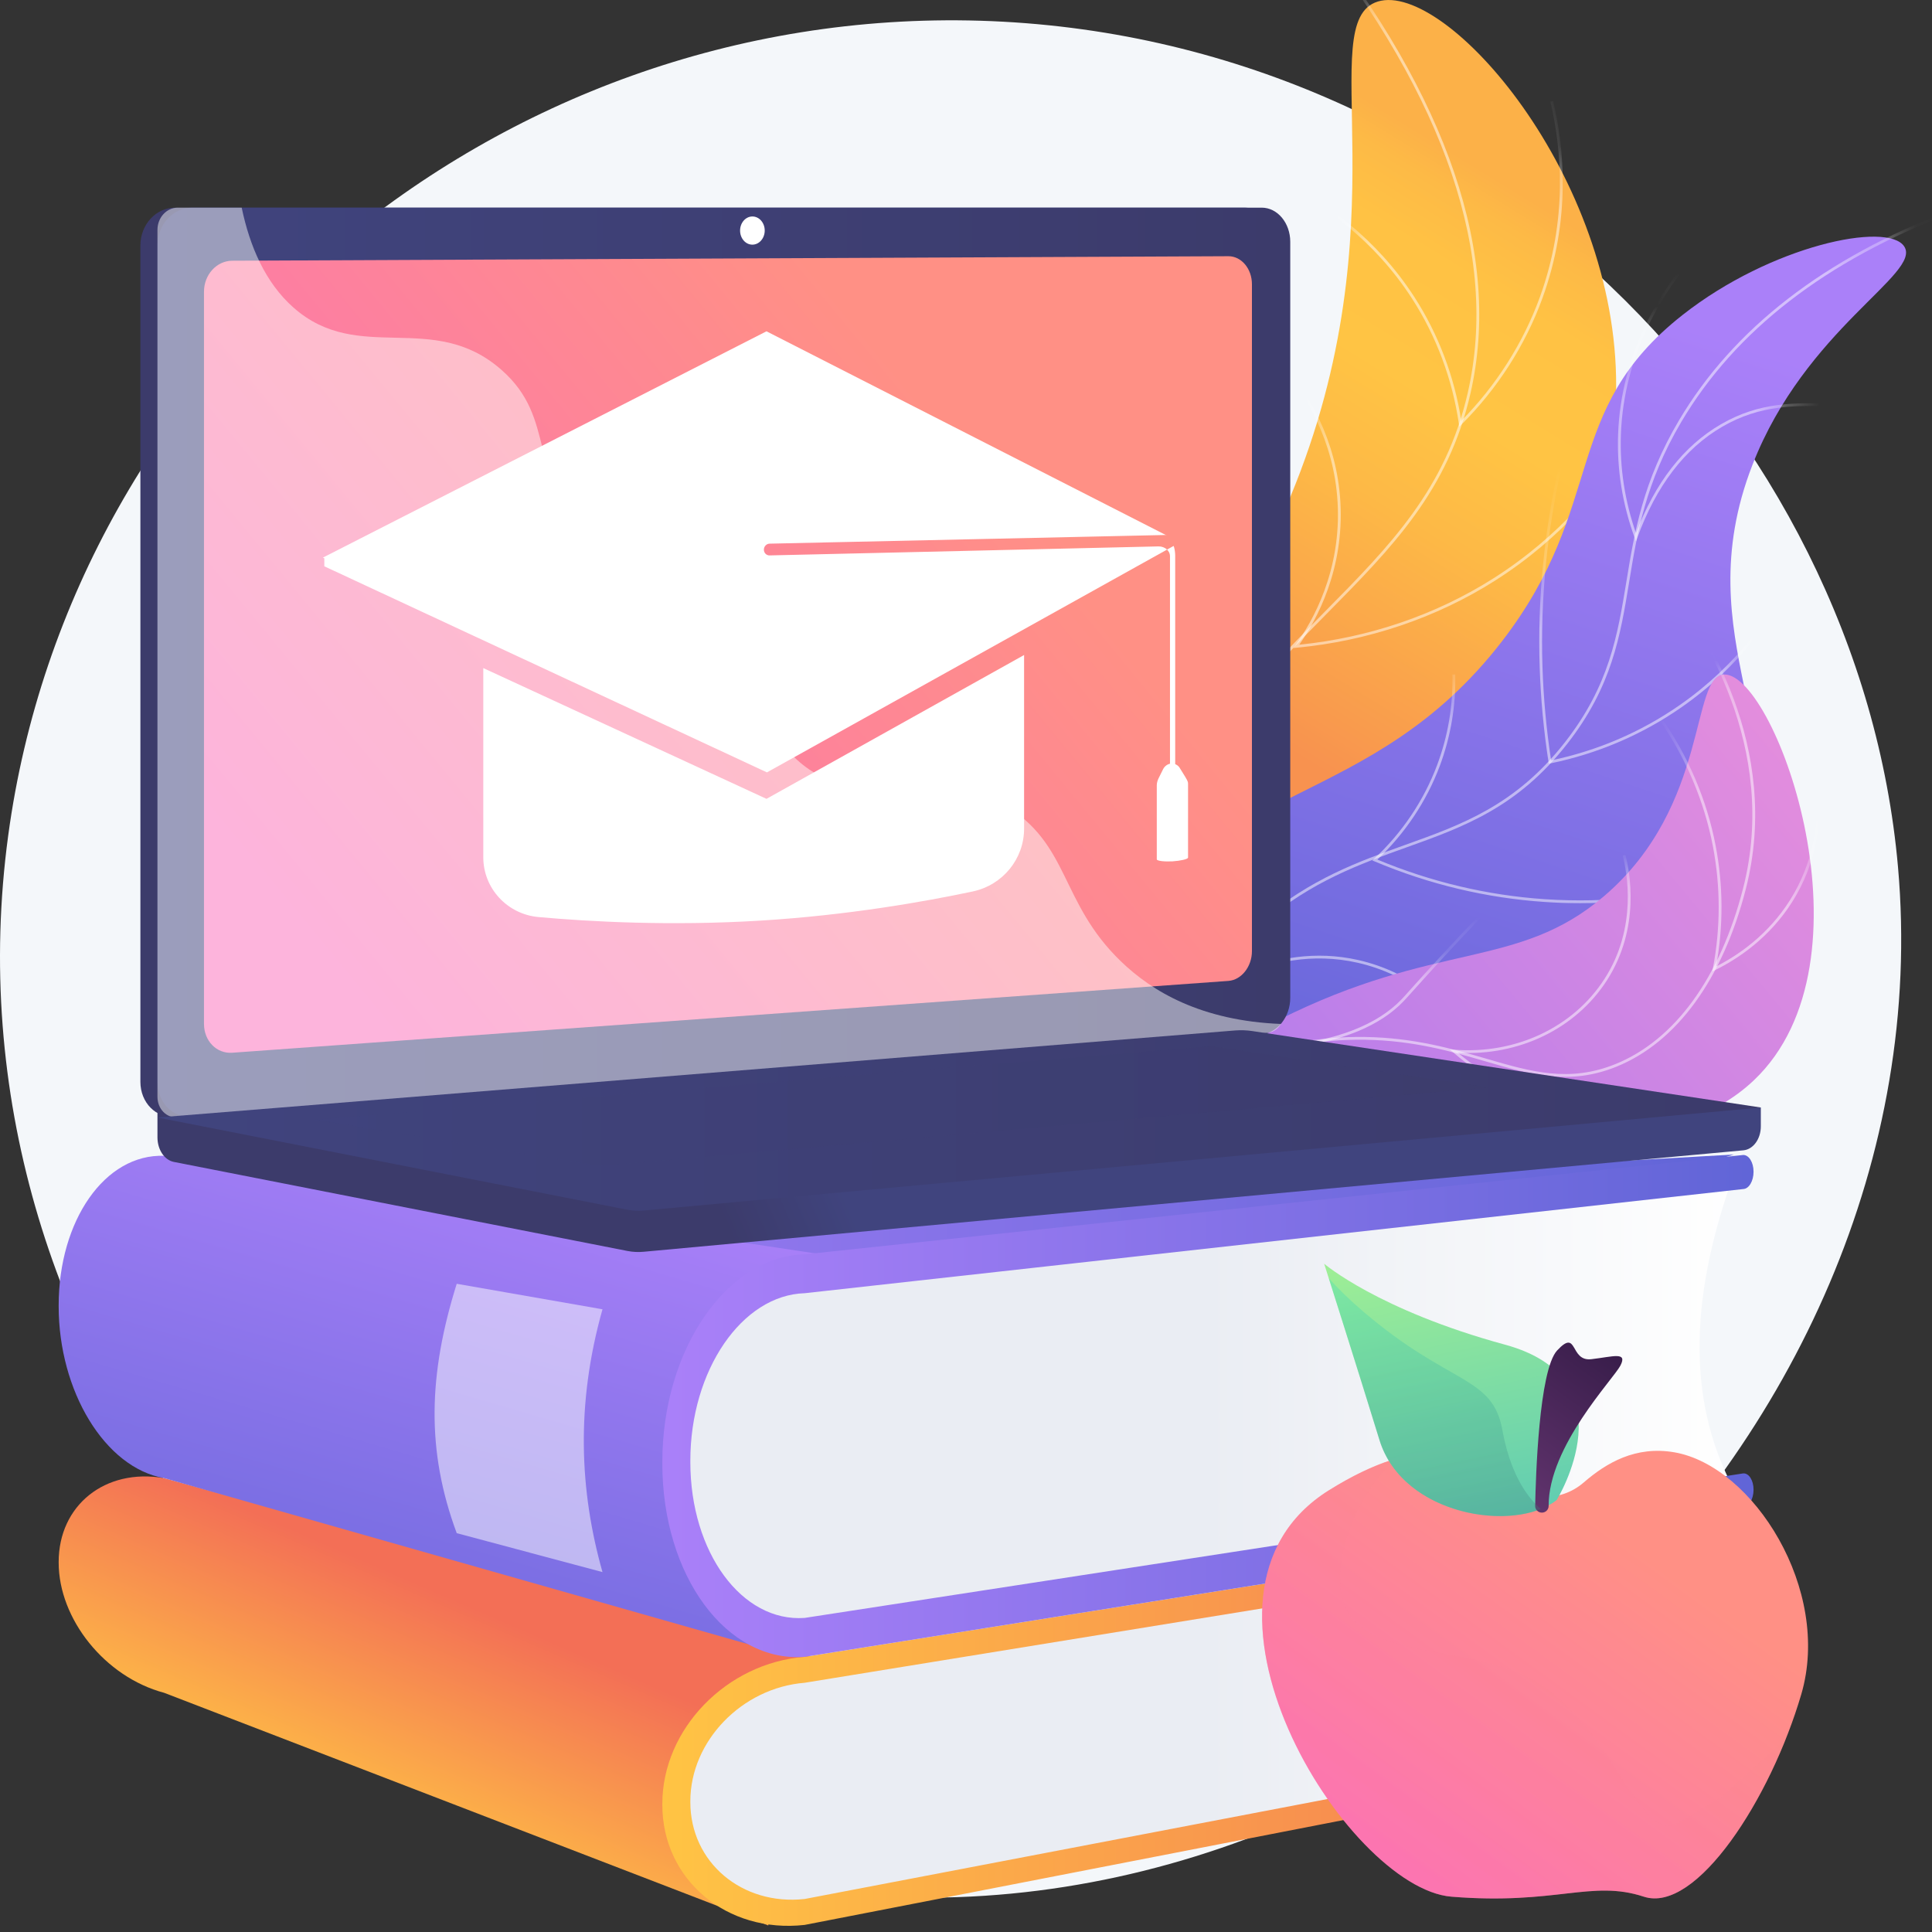 <svg width="60" height="60" viewBox="0 0 60 60" fill="none" xmlns="http://www.w3.org/2000/svg">
<rect x="0" y="0" width="60" height="60" fill="#333333" stroke="none"/>
<g id="Illustration">
<g id="Group">
<path id="Vector" d="M30.441 0.644C15.326 0.191 2.233 11.33 0.255 25.946C-1.908 41.927 9.996 56.306 24.642 58.609C42.86 61.474 60.531 44.902 58.944 26.924C57.749 13.379 45.805 1.105 30.441 0.644Z" fill="#F4F7FA"/>
<g id="Group_2">
<g id="Group_3">
<g id="Group_4">
<path id="Vector_2" d="M35.114 37.48C34.227 34.95 33.304 31.081 34.24 26.754C35.316 21.786 37.861 20.755 40.074 15.427C43.623 6.882 40.759 0.669 42.789 0.048C44.902 -0.599 50.226 5.451 50.191 12.011C50.158 18.087 45.541 22.361 45.085 22.77C41.568 25.931 38.766 25.315 36.545 28.3C34.411 31.169 34.643 34.906 35.114 37.48Z" fill="url(#paint0_linear_19_444)"/>
<g id="Clip path group">
<mask id="mask0_19_444" style="mask-type:luminance" maskUnits="userSpaceOnUse" x="33" y="0" width="18" height="38">
<g id="SVGID_00000167395633306905465940000008457141073164950966_">
<path id="Vector_3" d="M35.114 37.48C34.227 34.95 33.304 31.081 34.24 26.754C35.316 21.786 37.861 20.755 40.074 15.427C43.623 6.882 40.759 0.669 42.789 0.048C44.902 -0.599 50.226 5.451 50.191 12.011C50.158 18.087 45.541 22.361 45.085 22.77C41.568 25.931 38.766 25.315 36.545 28.3C34.411 31.169 34.643 34.906 35.114 37.48Z" fill="white"/>
</g>
</mask>
<g mask="url(#mask0_19_444)">
<path id="Vector_4" opacity="0.5" d="M35.2 43.161C33.459 36.264 33.782 30.321 36.162 25.499C37.6 22.586 39.485 20.677 41.148 18.992C43.162 16.953 44.901 15.191 45.584 12.192C46.549 7.947 44.903 3.095 40.689 -2.231L40.758 -2.284C44.988 3.063 46.641 7.939 45.669 12.21C44.981 15.233 43.234 17.003 41.21 19.053C39.552 20.732 37.672 22.636 36.24 25.537C33.87 30.34 33.549 36.263 35.285 43.14L35.2 43.161Z" fill="white"/>
</g>
</g>
<g id="Clip path group_2">
<mask id="mask1_19_444" style="mask-type:luminance" maskUnits="userSpaceOnUse" x="33" y="0" width="18" height="38">
<g id="SVGID_00000167395633306905465940000008457141073164950966__2">
<path id="Vector_5" d="M35.114 37.48C34.227 34.95 33.304 31.081 34.24 26.754C35.316 21.786 37.861 20.755 40.074 15.427C43.623 6.882 40.759 0.669 42.789 0.048C44.902 -0.599 50.226 5.451 50.191 12.011C50.158 18.087 45.541 22.361 45.085 22.77C41.568 25.931 38.766 25.315 36.545 28.3C34.411 31.169 34.643 34.906 35.114 37.48Z" fill="white"/>
</g>
</mask>
<g mask="url(#mask1_19_444)">
<path id="Vector_6" opacity="0.5" d="M45.319 13.252L45.307 13.166C45.108 11.785 44.605 10.439 43.853 9.274C42.659 7.425 41.089 6.37 39.982 5.811L40.021 5.734C41.138 6.298 42.722 7.362 43.927 9.228C44.67 10.379 45.172 11.705 45.381 13.069C46.461 11.977 47.303 10.654 47.818 9.237C48.708 6.791 48.488 4.579 48.148 3.154L48.233 3.134C48.576 4.57 48.797 6.8 47.9 9.266C47.371 10.721 46.5 12.079 45.381 13.191L45.319 13.252Z" fill="white"/>
</g>
</g>
<g id="Clip path group_3">
<mask id="mask2_19_444" style="mask-type:luminance" maskUnits="userSpaceOnUse" x="33" y="0" width="18" height="38">
<g id="SVGID_00000167395633306905465940000008457141073164950966__3">
<path id="Vector_7" d="M35.114 37.48C34.227 34.95 33.304 31.081 34.24 26.754C35.316 21.786 37.861 20.755 40.074 15.427C43.623 6.882 40.759 0.669 42.789 0.048C44.902 -0.599 50.226 5.451 50.191 12.011C50.158 18.087 45.541 22.361 45.085 22.77C41.568 25.931 38.766 25.315 36.545 28.3C34.411 31.169 34.643 34.906 35.114 37.48Z" fill="white"/>
</g>
</mask>
<g mask="url(#mask2_19_444)">
<path id="Vector_8" opacity="0.5" d="M40.167 20.125L40.223 20.049C40.767 19.299 41.662 17.724 41.54 15.595C41.428 13.645 40.507 12.254 39.968 11.598L40.035 11.544C40.581 12.207 41.514 13.616 41.627 15.59C41.746 17.675 40.903 19.235 40.349 20.022C42.517 19.803 44.601 19.091 46.383 17.959C50.465 15.367 51.909 11.3 52.34 9.672L52.424 9.694C51.99 11.332 50.538 15.423 46.43 18.032C44.611 19.187 42.478 19.908 40.262 20.116L40.167 20.125Z" fill="white"/>
</g>
</g>
<g id="Clip path group_4">
<mask id="mask3_19_444" style="mask-type:luminance" maskUnits="userSpaceOnUse" x="33" y="0" width="18" height="38">
<g id="SVGID_00000167395633306905465940000008457141073164950966__4">
<path id="Vector_9" d="M35.114 37.48C34.227 34.95 33.304 31.081 34.24 26.754C35.316 21.786 37.861 20.755 40.074 15.427C43.623 6.882 40.759 0.669 42.789 0.048C44.902 -0.599 50.226 5.451 50.191 12.011C50.158 18.087 45.541 22.361 45.085 22.77C41.568 25.931 38.766 25.315 36.545 28.3C34.411 31.169 34.643 34.906 35.114 37.48Z" fill="white"/>
</g>
</mask>
<g mask="url(#mask3_19_444)">
<path id="Vector_10" opacity="0.5" d="M35.785 26.502L35.783 26.459C35.733 25.459 35.733 24.445 35.783 23.447C35.891 21.295 36.233 19.14 36.8 17.042L36.885 17.064C36.319 19.157 35.977 21.305 35.87 23.451C35.821 24.432 35.82 25.428 35.868 26.412C38.272 26.299 40.576 25.746 42.716 24.769C47.557 22.559 50.203 18.744 51.349 16.667L51.425 16.708C50.274 18.795 47.617 22.627 42.753 24.847C40.589 25.834 38.26 26.391 35.828 26.5L35.785 26.502Z" fill="white"/>
</g>
</g>
</g>
</g>
<g id="Group_5">
<g id="Group_6">
<path id="Vector_11" d="M35.225 36.356C34.716 34.555 34.225 31.709 35.455 28.986C37.6 24.234 42.569 25.201 46.643 19.919C49.929 15.66 48.43 12.784 52.259 9.777C55.007 7.618 58.62 6.869 59.137 7.653C59.693 8.496 56.073 10.206 54.426 14.432C52.282 19.932 56.055 23.088 53.773 26.536C52.037 29.159 49.207 28.311 43.037 31.266C39.45 32.984 36.835 34.981 35.225 36.356Z" fill="url(#paint1_linear_19_444)"/>
<g id="Clip path group_5">
<mask id="mask4_19_444" style="mask-type:luminance" maskUnits="userSpaceOnUse" x="34" y="7" width="26" height="30">
<g id="SVGID_00000109015333095395878730000017444486591331417506_">
<path id="Vector_12" d="M35.225 36.356C34.716 34.555 34.225 31.709 35.455 28.986C37.6 24.234 42.569 25.201 46.643 19.919C49.929 15.66 48.43 12.784 52.259 9.777C55.007 7.618 58.62 6.869 59.137 7.653C59.693 8.496 56.073 10.206 54.426 14.432C52.282 19.932 56.055 23.088 53.773 26.536C52.037 29.159 49.207 28.311 43.037 31.266C39.45 32.984 36.835 34.981 35.225 36.356Z" fill="white"/>
</g>
</mask>
<g mask="url(#mask4_19_444)">
<path id="Vector_13" opacity="0.5" d="M34.381 42.625L34.294 42.625C34.301 36.047 35.941 31.325 39.169 28.59C40.704 27.29 42.192 26.757 43.631 26.242C45.399 25.61 47.069 25.012 48.607 23.043C49.981 21.282 50.237 19.718 50.509 18.061C50.759 16.535 51.017 14.957 52.141 13.057C53.827 10.207 56.666 8.011 60.58 6.529L60.611 6.609C56.716 8.084 53.892 10.268 52.216 13.1C51.101 14.987 50.843 16.557 50.595 18.075C50.322 19.743 50.063 21.318 48.676 23.095C47.123 25.084 45.441 25.686 43.66 26.323C42.229 26.836 40.749 27.365 39.226 28.656C36.018 31.373 34.388 36.073 34.381 42.625Z" fill="white"/>
</g>
</g>
<g id="Clip path group_6">
<mask id="mask5_19_444" style="mask-type:luminance" maskUnits="userSpaceOnUse" x="34" y="7" width="26" height="30">
<g id="SVGID_00000109015333095395878730000017444486591331417506__2">
<path id="Vector_14" d="M35.225 36.356C34.716 34.555 34.225 31.709 35.455 28.986C37.6 24.234 42.569 25.201 46.643 19.919C49.929 15.66 48.43 12.784 52.259 9.777C55.007 7.618 58.62 6.869 59.137 7.653C59.693 8.496 56.073 10.206 54.426 14.432C52.282 19.932 56.055 23.088 53.773 26.536C52.037 29.159 49.207 28.311 43.037 31.266C39.45 32.984 36.835 34.981 35.225 36.356Z" fill="white"/>
</g>
</mask>
<g mask="url(#mask5_19_444)">
<path id="Vector_15" opacity="0.5" d="M50.807 16.815L50.766 16.702C50.386 15.659 50.213 14.58 50.251 13.496C50.339 10.941 51.595 9.061 52.335 8.168L52.403 8.222C51.669 9.107 50.425 10.969 50.338 13.499C50.302 14.533 50.46 15.562 50.808 16.56C51.401 14.986 52.287 13.848 53.442 13.178C54.655 12.473 55.76 12.504 56.93 12.537C57.654 12.556 58.402 12.578 59.185 12.411C61.584 11.9 63.694 9.729 65.457 5.957L65.536 5.993C63.762 9.79 61.631 11.978 59.204 12.495C58.41 12.664 57.656 12.643 56.928 12.623C55.771 12.59 54.678 12.56 53.486 13.252C52.322 13.928 51.434 15.089 50.848 16.702L50.807 16.815Z" fill="white"/>
</g>
</g>
<g id="Clip path group_7">
<mask id="mask6_19_444" style="mask-type:luminance" maskUnits="userSpaceOnUse" x="34" y="7" width="26" height="30">
<g id="SVGID_00000109015333095395878730000017444486591331417506__3">
<path id="Vector_16" d="M35.225 36.356C34.716 34.555 34.225 31.709 35.455 28.986C37.6 24.234 42.569 25.201 46.643 19.919C49.929 15.66 48.43 12.784 52.259 9.777C55.007 7.618 58.62 6.869 59.137 7.653C59.693 8.496 56.073 10.206 54.426 14.432C52.282 19.932 56.055 23.088 53.773 26.536C52.037 29.159 49.207 28.311 43.037 31.266C39.45 32.984 36.835 34.981 35.225 36.356Z" fill="white"/>
</g>
</mask>
<g mask="url(#mask6_19_444)">
<path id="Vector_17" opacity="0.5" d="M48.099 23.718L48.092 23.673C47.941 22.695 47.848 21.699 47.816 20.713C47.748 18.605 47.954 16.481 48.429 14.401L48.514 14.42C48.041 16.493 47.835 18.61 47.903 20.71C47.934 21.678 48.024 22.655 48.171 23.615C49.615 23.312 50.955 22.737 52.154 21.905C53.978 20.64 55.032 19.07 55.594 17.976L55.672 18.015C55.105 19.118 54.043 20.7 52.204 21.976C50.982 22.823 49.616 23.406 48.144 23.709L48.099 23.718Z" fill="white"/>
</g>
</g>
<g id="Clip path group_8">
<mask id="mask7_19_444" style="mask-type:luminance" maskUnits="userSpaceOnUse" x="34" y="7" width="26" height="30">
<g id="SVGID_00000109015333095395878730000017444486591331417506__4">
<path id="Vector_18" d="M35.225 36.356C34.716 34.555 34.225 31.709 35.455 28.986C37.6 24.234 42.569 25.201 46.643 19.919C49.929 15.66 48.43 12.784 52.259 9.777C55.007 7.618 58.62 6.869 59.137 7.653C59.693 8.496 56.073 10.206 54.426 14.432C52.282 19.932 56.055 23.088 53.773 26.536C52.037 29.159 49.207 28.311 43.037 31.266C39.45 32.984 36.835 34.981 35.225 36.356Z" fill="white"/>
</g>
</mask>
<g mask="url(#mask7_19_444)">
<path id="Vector_19" opacity="0.5" d="M49.069 28.049C48.708 28.049 48.341 28.037 47.967 28.011C46.156 27.889 44.378 27.464 42.681 26.748L42.62 26.723L42.668 26.677C43.541 25.868 44.219 24.86 44.63 23.762C44.968 22.861 45.128 21.915 45.106 20.948L45.193 20.946C45.215 21.924 45.053 22.881 44.712 23.792C44.304 24.881 43.635 25.884 42.776 26.695C44.446 27.391 46.193 27.805 47.972 27.925C51.935 28.194 55.148 26.955 57.145 25.868L57.187 25.943C55.368 26.933 52.546 28.049 49.069 28.049Z" fill="white"/>
</g>
</g>
<g id="Clip path group_9">
<mask id="mask8_19_444" style="mask-type:luminance" maskUnits="userSpaceOnUse" x="34" y="7" width="26" height="30">
<g id="SVGID_00000109015333095395878730000017444486591331417506__5">
<path id="Vector_20" d="M35.225 36.356C34.716 34.555 34.225 31.709 35.455 28.986C37.6 24.234 42.569 25.201 46.643 19.919C49.929 15.66 48.43 12.784 52.259 9.777C55.007 7.618 58.62 6.869 59.137 7.653C59.693 8.496 56.073 10.206 54.426 14.432C52.282 19.932 56.055 23.088 53.773 26.536C52.037 29.159 49.207 28.311 43.037 31.266C39.45 32.984 36.835 34.981 35.225 36.356Z" fill="white"/>
</g>
</mask>
<g mask="url(#mask8_19_444)">
<path id="Vector_21" opacity="0.5" d="M45.316 31.863C44.838 31.288 43.792 30.268 42.163 29.899C39.31 29.252 37.078 31.154 36.833 31.373L36.754 31.443L36.761 31.338C36.822 30.325 37.015 29.326 37.333 28.371C37.872 26.753 38.752 25.284 39.948 24.006L40.012 24.064C38.824 25.333 37.951 26.791 37.416 28.398C37.111 29.314 36.922 30.27 36.854 31.24C37.338 30.833 39.485 29.204 42.183 29.815C43.837 30.19 44.898 31.225 45.384 31.808L45.316 31.863Z" fill="white"/>
</g>
</g>
</g>
</g>
<g id="Group_7">
<g id="Group_8">
<path id="Vector_22" d="M34.989 34.805C36.01 33.938 37.585 32.743 39.701 31.678C44.627 29.2 47.124 30.13 49.816 27.83C53.125 25.002 52.482 20.921 53.568 20.947C55.165 20.985 58.375 29.85 54.462 33.555C51.956 35.928 47.424 35.336 46.499 35.191C44.309 34.847 43.715 34.082 41.495 33.797C38.796 33.449 36.484 34.169 34.989 34.805Z" fill="url(#paint2_linear_19_444)"/>
<g id="Clip path group_10">
<mask id="mask9_19_444" style="mask-type:luminance" maskUnits="userSpaceOnUse" x="34" y="20" width="23" height="16">
<g id="SVGID_00000148643963608039970720000010419930068548421257_">
<path id="Vector_23" d="M34.989 34.805C36.01 33.938 37.585 32.743 39.701 31.678C44.627 29.2 47.124 30.13 49.816 27.83C53.125 25.002 52.482 20.921 53.568 20.947C55.165 20.985 58.375 29.85 54.462 33.555C51.956 35.928 47.424 35.336 46.499 35.191C44.309 34.847 43.715 34.082 41.495 33.797C38.796 33.449 36.484 34.169 34.989 34.805Z" fill="white"/>
</g>
</mask>
<g mask="url(#mask9_19_444)">
<g id="Group_9">
<path id="Vector_24" opacity="0.5" d="M33.776 35.568L33.723 35.499C36.645 33.267 39.563 32.158 42.399 32.204C43.927 32.229 45.115 32.575 46.163 32.88C47.542 33.282 48.734 33.629 50.174 33.044C52.013 32.297 53.418 30.363 54.13 27.601C55.27 23.175 52.746 19.48 51.945 18.453L52.014 18.401C52.821 19.436 55.365 23.159 54.215 27.622C53.496 30.412 52.072 32.365 50.207 33.124C48.738 33.721 47.533 33.37 46.138 32.963C45.096 32.659 43.914 32.315 42.397 32.29C39.584 32.244 36.682 33.348 33.776 35.568Z" fill="white"/>
<path id="Vector_25" opacity="0.5" d="M53.177 30.17L53.193 30.085C53.436 28.817 53.436 27.533 53.193 26.269C52.925 24.877 52.35 23.523 51.53 22.352L51.602 22.303C52.429 23.483 53.009 24.849 53.279 26.253C53.519 27.499 53.524 28.764 53.295 30.015C53.984 29.665 54.916 29.029 55.596 27.945C57.046 25.635 56.206 23.093 56.022 22.606L56.104 22.576C56.29 23.069 57.142 25.646 55.67 27.991C54.953 29.133 53.961 29.786 53.255 30.132L53.177 30.17Z" fill="white"/>
<path id="Vector_26" opacity="0.5" d="M51.334 34.997C50.432 34.997 49.46 34.874 48.458 34.554C47.239 34.164 46.117 33.532 45.121 32.675L45.021 32.589L45.153 32.599C47.066 32.75 48.858 31.909 49.829 30.401C50.866 28.791 50.523 27.062 50.394 26.57L50.478 26.548C50.61 27.048 50.959 28.808 49.903 30.448C48.937 31.947 47.174 32.801 45.277 32.694C46.239 33.501 47.318 34.099 48.485 34.472C51.807 35.534 54.808 34.401 55.944 33.864L55.981 33.942C55.178 34.322 53.45 34.997 51.334 34.997Z" fill="white"/>
<path id="Vector_27" opacity="0.5" d="M46.482 37.106C46.014 36.118 44.902 34.308 42.705 33.286C41.78 32.856 40.779 32.618 39.731 32.58L39.729 32.494C41.483 32.325 42.761 31.835 43.525 31.037C43.594 30.965 43.683 30.866 43.817 30.715C43.998 30.513 44.272 30.207 44.692 29.75C45.112 29.295 45.536 28.842 45.954 28.405L46.017 28.464C45.6 28.901 45.176 29.353 44.757 29.808C44.337 30.264 44.064 30.57 43.883 30.772C43.748 30.923 43.658 31.023 43.588 31.096C42.88 31.836 41.745 32.316 40.209 32.525C41.097 32.609 41.947 32.839 42.742 33.208C44.964 34.241 46.089 36.071 46.561 37.069L46.482 37.106Z" fill="white"/>
</g>
</g>
</g>
</g>
</g>
</g>
<g id="Group_10">
<path id="Vector_28" d="M5.197 35.925L28.251 37.312L53.847 35.855L28.602 43.76L5.197 35.925Z" fill="url(#paint3_linear_19_444)"/>
<g id="Group_11">
<path id="Vector_29" d="M23.859 59.797L5.099 52.572C3.255 52.081 1.822 50.277 1.822 48.527V48.508C1.822 46.758 3.255 45.584 5.099 45.905L25.187 51.437L23.859 59.797Z" fill="url(#paint4_linear_19_444)"/>
<g id="Group_12">
<path id="Vector_30" d="M53.879 53.784L24.741 59.405C22.888 59.61 21.364 58.333 21.364 56.552V55.343C21.364 53.561 22.888 51.997 24.741 51.852L53.879 47.167C52.569 49.575 52.267 51.827 53.879 53.784Z" fill="url(#paint5_linear_19_444)"/>
<path id="Vector_31" d="M54.136 54.108L24.989 59.78C22.572 60.051 20.569 58.379 20.569 56.048V56.022C20.569 53.691 22.572 51.641 24.989 51.455L54.136 46.817C54.314 46.803 54.458 46.949 54.458 47.144C54.458 47.338 54.314 47.507 54.136 47.522L24.989 52.26C23.044 52.416 21.439 54.068 21.439 55.94V55.966C21.439 57.838 23.044 59.187 24.989 58.975L54.136 53.403C54.314 53.383 54.458 53.525 54.458 53.72C54.458 53.914 54.314 54.088 54.136 54.108Z" fill="url(#paint6_linear_19_444)"/>
</g>
</g>
<g id="Group_13">
<path id="Vector_32" d="M24.628 51.457L5.099 45.905C3.255 45.584 1.822 43.196 1.822 40.569V40.54C1.822 37.912 3.255 35.827 5.099 35.895L25.788 38.995L24.628 51.457Z" fill="url(#paint7_linear_19_444)"/>
<g id="Group_14">
<path id="Vector_33" d="M53.879 46.307L26.399 50.745C23.645 50.95 21.364 48.952 21.364 46.276V44.462C21.364 41.786 23.645 39.556 26.399 39.482L53.879 36.372C52.565 39.979 52.272 43.357 53.879 46.307Z" fill="url(#paint8_linear_19_444)"/>
<path id="Vector_34" d="M54.136 46.817L24.989 51.455C22.572 51.641 20.569 48.948 20.569 45.448V45.409C20.569 41.91 22.572 39.013 24.989 38.954L54.136 35.869C54.314 35.865 54.458 36.098 54.458 36.389C54.458 36.681 54.314 36.922 54.136 36.927L24.989 40.162C23.044 40.22 21.439 42.554 21.439 45.365V45.404C21.439 48.215 23.044 50.386 24.989 50.246L54.136 45.758C54.314 45.745 54.458 45.972 54.458 46.263C54.458 46.555 54.314 46.803 54.136 46.817Z" fill="url(#paint9_linear_19_444)"/>
</g>
</g>
<path id="Vector_35" opacity="0.5" d="M18.711 48.823L14.184 47.613C13.232 45.046 13.303 42.687 14.184 39.869L18.711 40.661C17.875 43.627 18.002 46.314 18.711 48.823Z" fill="white"/>
</g>
<g id="Group_15">
<path id="Vector_36" d="M54.684 34.394L4.89 33.919V35.323C4.89 35.704 5.107 36.028 5.401 36.085L19.481 38.849C19.648 38.882 19.818 38.891 19.986 38.875L54.143 35.724C54.448 35.696 54.684 35.371 54.684 34.98V34.394Z" fill="url(#paint10_linear_19_444)"/>
<g id="Group_16">
<path id="Vector_37" d="M38.654 32.119L5.438 34.686C4.843 34.732 4.36 34.244 4.36 33.596V7.623C4.36 6.975 4.843 6.449 5.438 6.449H38.654C39.144 6.449 39.54 6.924 39.54 7.51V30.989C39.54 31.575 39.144 32.081 38.654 32.119Z" fill="url(#paint11_linear_19_444)"/>
<path id="Vector_38" d="M39.184 32.119L5.967 34.686C5.373 34.732 4.89 34.244 4.89 33.596V7.623C4.89 6.975 5.373 6.449 5.967 6.449H39.184C39.674 6.449 40.07 6.924 40.07 7.51V30.989C40.07 31.575 39.674 32.081 39.184 32.119Z" fill="url(#paint12_linear_19_444)"/>
<path id="Vector_39" d="M38.149 30.463L7.211 32.694C6.728 32.728 6.335 32.328 6.335 31.798V9.06C6.335 8.53 6.728 8.1 7.211 8.097L38.149 7.957C38.553 7.956 38.88 8.345 38.88 8.827V29.538C38.88 30.02 38.553 30.434 38.149 30.463Z" fill="url(#paint13_linear_19_444)"/>
<path id="Vector_40" d="M23.749 7.16C23.749 7.401 23.578 7.597 23.367 7.598C23.155 7.599 22.984 7.403 22.984 7.161C22.984 6.919 23.155 6.723 23.367 6.723C23.578 6.723 23.749 6.918 23.749 7.16Z" fill="white"/>
<path id="Vector_41" opacity="0.48" d="M31.181 24.995C28.62 23.488 26.607 25.398 24.664 23.514C23.486 22.372 24.064 21.52 22.614 19.813C21.009 17.922 19.964 18.558 18.35 16.856C16.31 14.705 17.33 13.031 15.573 11.486C13.441 9.612 11.142 11.347 9.112 9.55C8.237 8.775 7.757 7.648 7.506 6.449H5.52C5.172 6.449 4.89 6.758 4.89 7.138V34.061C4.89 34.441 5.172 34.728 5.52 34.701L39.373 32.073C39.54 32.06 39.687 31.954 39.782 31.8C37.303 31.701 35.781 30.793 34.808 29.853C32.904 28.015 33.234 26.203 31.181 24.995Z" fill="white"/>
</g>
<path id="Vector_42" d="M38.355 32.002L4.89 34.705L19.481 37.569C19.648 37.602 19.818 37.61 19.986 37.595L54.684 34.394L38.888 32.02C38.711 31.994 38.533 31.988 38.355 32.002Z" fill="url(#paint14_linear_19_444)"/>
<path id="Vector_43" opacity="0.3" d="M9.773 34.773L37.634 32.489L46.257 33.774L18.636 36.215L9.773 34.773Z" fill="url(#paint15_linear_19_444)"/>
<g id="Group_17">
<path id="Vector_44" d="M36.424 16.727L30.265 13.585L23.804 10.289L10.028 17.317L10.072 17.338V17.587L23.818 23.987L36.411 16.975V16.737L36.405 16.737L36.424 16.727Z" fill="white"/>
<path id="Vector_45" d="M31.804 20.342L23.804 24.809L15.009 20.748V26.624C15.009 27.587 15.752 28.392 16.723 28.48C18.297 28.622 20.804 28.762 23.607 28.591C26.336 28.425 28.726 28 30.21 27.685C31.141 27.487 31.804 26.674 31.804 25.735L31.804 20.342Z" fill="white"/>
<g id="Group_18">
<path id="Vector_46" d="M36.416 25.886C36.327 25.891 36.335 25.813 36.335 25.718V17.277C36.335 17.086 36.155 16.965 35.978 16.969L23.898 17.249C23.801 17.251 23.723 17.17 23.723 17.071C23.723 16.971 23.801 16.887 23.898 16.884L35.978 16.619C36.333 16.611 36.497 16.891 36.497 17.273V25.709C36.497 25.805 36.505 25.882 36.416 25.886Z" fill="white"/>
</g>
<path id="Vector_47" d="M36.673 16.831C36.591 16.674 36.706 16.603 36.497 16.608L23.898 16.884C23.801 16.887 23.723 16.971 23.723 17.071C23.723 17.17 23.801 17.251 23.898 17.249L35.978 16.969C36.076 16.967 36.175 17.003 36.244 17.068L36.411 16.975L36.673 16.831Z" fill="url(#paint16_linear_19_444)"/>
<path id="Vector_48" d="M36.801 24.113L36.643 23.858C36.591 23.762 36.482 23.706 36.376 23.713C36.27 23.719 36.169 23.788 36.119 23.892L35.98 24.172C35.948 24.239 35.925 24.314 35.925 24.388V26.688C35.925 26.737 36.167 26.763 36.411 26.75C36.655 26.735 36.896 26.682 36.896 26.633V24.334C36.896 24.255 36.837 24.18 36.801 24.113Z" fill="white"/>
</g>
</g>
<g id="Group_19">
<path id="Vector_49" d="M49.182 46.041C48.44 46.684 47.321 46.632 46.632 45.935C45.772 45.066 44.159 44.476 41.269 46.283C36.107 49.509 41.812 58.636 45.073 58.903C48.333 59.169 49.42 58.368 51.05 58.903C52.68 59.438 54.99 55.858 55.941 52.616C56.892 49.375 54.446 45.528 52.001 45.103C50.798 44.895 49.89 45.428 49.182 46.041Z" fill="url(#paint17_linear_19_444)"/>
<path id="Vector_50" opacity="0.3" d="M53.443 55.817C53.443 55.817 53.443 55.817 52.201 56.575C50.96 57.334 50.439 54.386 48.157 52.535C45.874 50.683 41.389 52.016 41.629 48.834C41.749 47.247 42.555 46.078 43.334 45.304C42.731 45.484 42.047 45.797 41.269 46.283C36.107 49.509 41.812 58.636 45.073 58.903C48.333 59.169 49.42 58.368 51.05 58.903C52.45 59.362 54.35 56.788 55.461 53.999L53.443 55.817Z" fill="url(#paint18_linear_19_444)"/>
<path id="Vector_51" d="M48.343 46.586C48.343 46.586 50.676 42.832 46.737 41.759C42.798 40.686 41.123 39.246 41.123 39.246C41.123 39.246 42.119 42.375 42.843 44.728C43.568 47.081 47.051 47.612 48.343 46.586Z" fill="url(#paint19_linear_19_444)"/>
<path id="Vector_52" d="M49.418 42.211C48.739 42.288 49.01 41.239 48.359 41.939C47.792 42.549 47.693 45.906 47.676 46.766C47.674 46.878 47.762 46.971 47.876 46.976C47.995 46.981 48.095 46.887 48.094 46.769C48.086 44.919 50.106 42.832 50.324 42.408C50.55 41.967 50.097 42.133 49.418 42.211Z" fill="url(#paint20_linear_19_444)"/>
<path id="Vector_53" opacity="0.3" d="M46.656 44.403C46.348 42.717 45.026 43.028 42.355 40.747C41.924 40.38 41.566 40.029 41.267 39.699C41.569 40.65 42.286 42.918 42.843 44.728C43.489 46.826 46.329 47.476 47.852 46.865C47.349 46.425 46.888 45.673 46.656 44.403Z" fill="url(#paint21_linear_19_444)"/>
</g>
</g>
</g>
<defs>
<linearGradient id="paint0_linear_19_444" x1="47.449" y1="6.151" x2="36.266" y2="24.385" gradientUnits="userSpaceOnUse">
<stop stop-color="#FCB148"/>
<stop offset="0.052" stop-color="#FDBA46"/>
<stop offset="0.142" stop-color="#FFC244"/>
<stop offset="0.318" stop-color="#FFC444"/>
<stop offset="0.485" stop-color="#FDB946"/>
<stop offset="0.775" stop-color="#F99C4D"/>
<stop offset="0.866" stop-color="#F8924F"/>
<stop offset="1" stop-color="#F8924F"/>
</linearGradient>
<linearGradient id="paint1_linear_19_444" x1="50.846" y1="9.581" x2="41.939" y2="36.487" gradientUnits="userSpaceOnUse">
<stop stop-color="#AA80F9"/>
<stop offset="0.996" stop-color="#6165D7"/>
</linearGradient>
<linearGradient id="paint2_linear_19_444" x1="56.862" y1="24.339" x2="30.366" y2="46.376" gradientUnits="userSpaceOnUse">
<stop offset="0.004" stop-color="#E38DDD"/>
<stop offset="1" stop-color="#9571F6"/>
</linearGradient>
<linearGradient id="paint3_linear_19_444" x1="5.197" y1="39.808" x2="53.847" y2="39.808" gradientUnits="userSpaceOnUse">
<stop stop-color="#AA80F9"/>
<stop offset="0.996" stop-color="#6165D7"/>
</linearGradient>
<linearGradient id="paint4_linear_19_444" x1="11.36" y1="57.166" x2="14.548" y2="49.825" gradientUnits="userSpaceOnUse">
<stop stop-color="#FFC444"/>
<stop offset="0.996" stop-color="#F36F56"/>
</linearGradient>
<linearGradient id="paint5_linear_19_444" x1="21.364" y1="53.297" x2="53.879" y2="53.297" gradientUnits="userSpaceOnUse">
<stop offset="0.494" stop-color="#EAEDF3"/>
<stop offset="1" stop-color="white"/>
</linearGradient>
<linearGradient id="paint6_linear_19_444" x1="20.569" y1="53.312" x2="54.458" y2="53.312" gradientUnits="userSpaceOnUse">
<stop stop-color="#FFC444"/>
<stop offset="0.996" stop-color="#F36F56"/>
</linearGradient>
<linearGradient id="paint7_linear_19_444" x1="16.226" y1="35.515" x2="10.424" y2="55.301" gradientUnits="userSpaceOnUse">
<stop stop-color="#AA80F9"/>
<stop offset="0.996" stop-color="#6165D7"/>
</linearGradient>
<linearGradient id="paint8_linear_19_444" x1="21.364" y1="43.566" x2="53.879" y2="43.566" gradientUnits="userSpaceOnUse">
<stop offset="0.494" stop-color="#EAEDF3"/>
<stop offset="1" stop-color="white"/>
</linearGradient>
<linearGradient id="paint9_linear_19_444" x1="20.569" y1="43.666" x2="54.458" y2="43.666" gradientUnits="userSpaceOnUse">
<stop stop-color="#AA80F9"/>
<stop offset="0.996" stop-color="#6165D7"/>
</linearGradient>
<linearGradient id="paint10_linear_19_444" x1="25.91" y1="36.329" x2="22.422" y2="37.812" gradientUnits="userSpaceOnUse">
<stop stop-color="#40447E"/>
<stop offset="0.996" stop-color="#3C3B6B"/>
</linearGradient>
<linearGradient id="paint11_linear_19_444" x1="21.201" y1="19.614" x2="17.326" y2="21.262" gradientUnits="userSpaceOnUse">
<stop stop-color="#40447E"/>
<stop offset="0.996" stop-color="#3C3B6B"/>
</linearGradient>
<linearGradient id="paint12_linear_19_444" x1="4.89" y1="20.569" x2="40.07" y2="20.569" gradientUnits="userSpaceOnUse">
<stop stop-color="#40447E"/>
<stop offset="0.996" stop-color="#3C3B6B"/>
</linearGradient>
<linearGradient id="paint13_linear_19_444" x1="29.677" y1="13.624" x2="10.107" y2="29.731" gradientUnits="userSpaceOnUse">
<stop stop-color="#FF9085"/>
<stop offset="1" stop-color="#FB6FBB"/>
</linearGradient>
<linearGradient id="paint14_linear_19_444" x1="4.89" y1="34.798" x2="54.684" y2="34.798" gradientUnits="userSpaceOnUse">
<stop stop-color="#40447E"/>
<stop offset="0.996" stop-color="#3C3B6B"/>
</linearGradient>
<linearGradient id="paint15_linear_19_444" x1="9.773" y1="34.352" x2="46.257" y2="34.352" gradientUnits="userSpaceOnUse">
<stop stop-color="#40447E"/>
<stop offset="0.996" stop-color="#3C3B6B"/>
</linearGradient>
<linearGradient id="paint16_linear_19_444" x1="32.098" y1="15.38" x2="13.004" y2="31.095" gradientUnits="userSpaceOnUse">
<stop stop-color="#FF9085"/>
<stop offset="1" stop-color="#FB6FBB"/>
</linearGradient>
<linearGradient id="paint17_linear_19_444" x1="50.297" y1="47.727" x2="41.341" y2="60.043" gradientUnits="userSpaceOnUse">
<stop stop-color="#FF9085"/>
<stop offset="1" stop-color="#FB6FBB"/>
</linearGradient>
<linearGradient id="paint18_linear_19_444" x1="50.296" y1="47.727" x2="41.341" y2="60.043" gradientUnits="userSpaceOnUse">
<stop stop-color="#FF9085"/>
<stop offset="1" stop-color="#FB6FBB"/>
</linearGradient>
<linearGradient id="paint19_linear_19_444" x1="44.358" y1="38.253" x2="46.746" y2="49.758" gradientUnits="userSpaceOnUse">
<stop stop-color="#A1F094"/>
<stop offset="1" stop-color="#4FC3BA"/>
</linearGradient>
<linearGradient id="paint20_linear_19_444" x1="50.68" y1="41.094" x2="46.067" y2="47.438" gradientUnits="userSpaceOnUse">
<stop stop-color="#311944"/>
<stop offset="1" stop-color="#6B3976"/>
</linearGradient>
<linearGradient id="paint21_linear_19_444" x1="43.526" y1="38.426" x2="45.914" y2="49.93" gradientUnits="userSpaceOnUse">
<stop stop-color="#38E8C7"/>
<stop offset="1" stop-color="#425F63"/>
</linearGradient>
</defs>
</svg>
